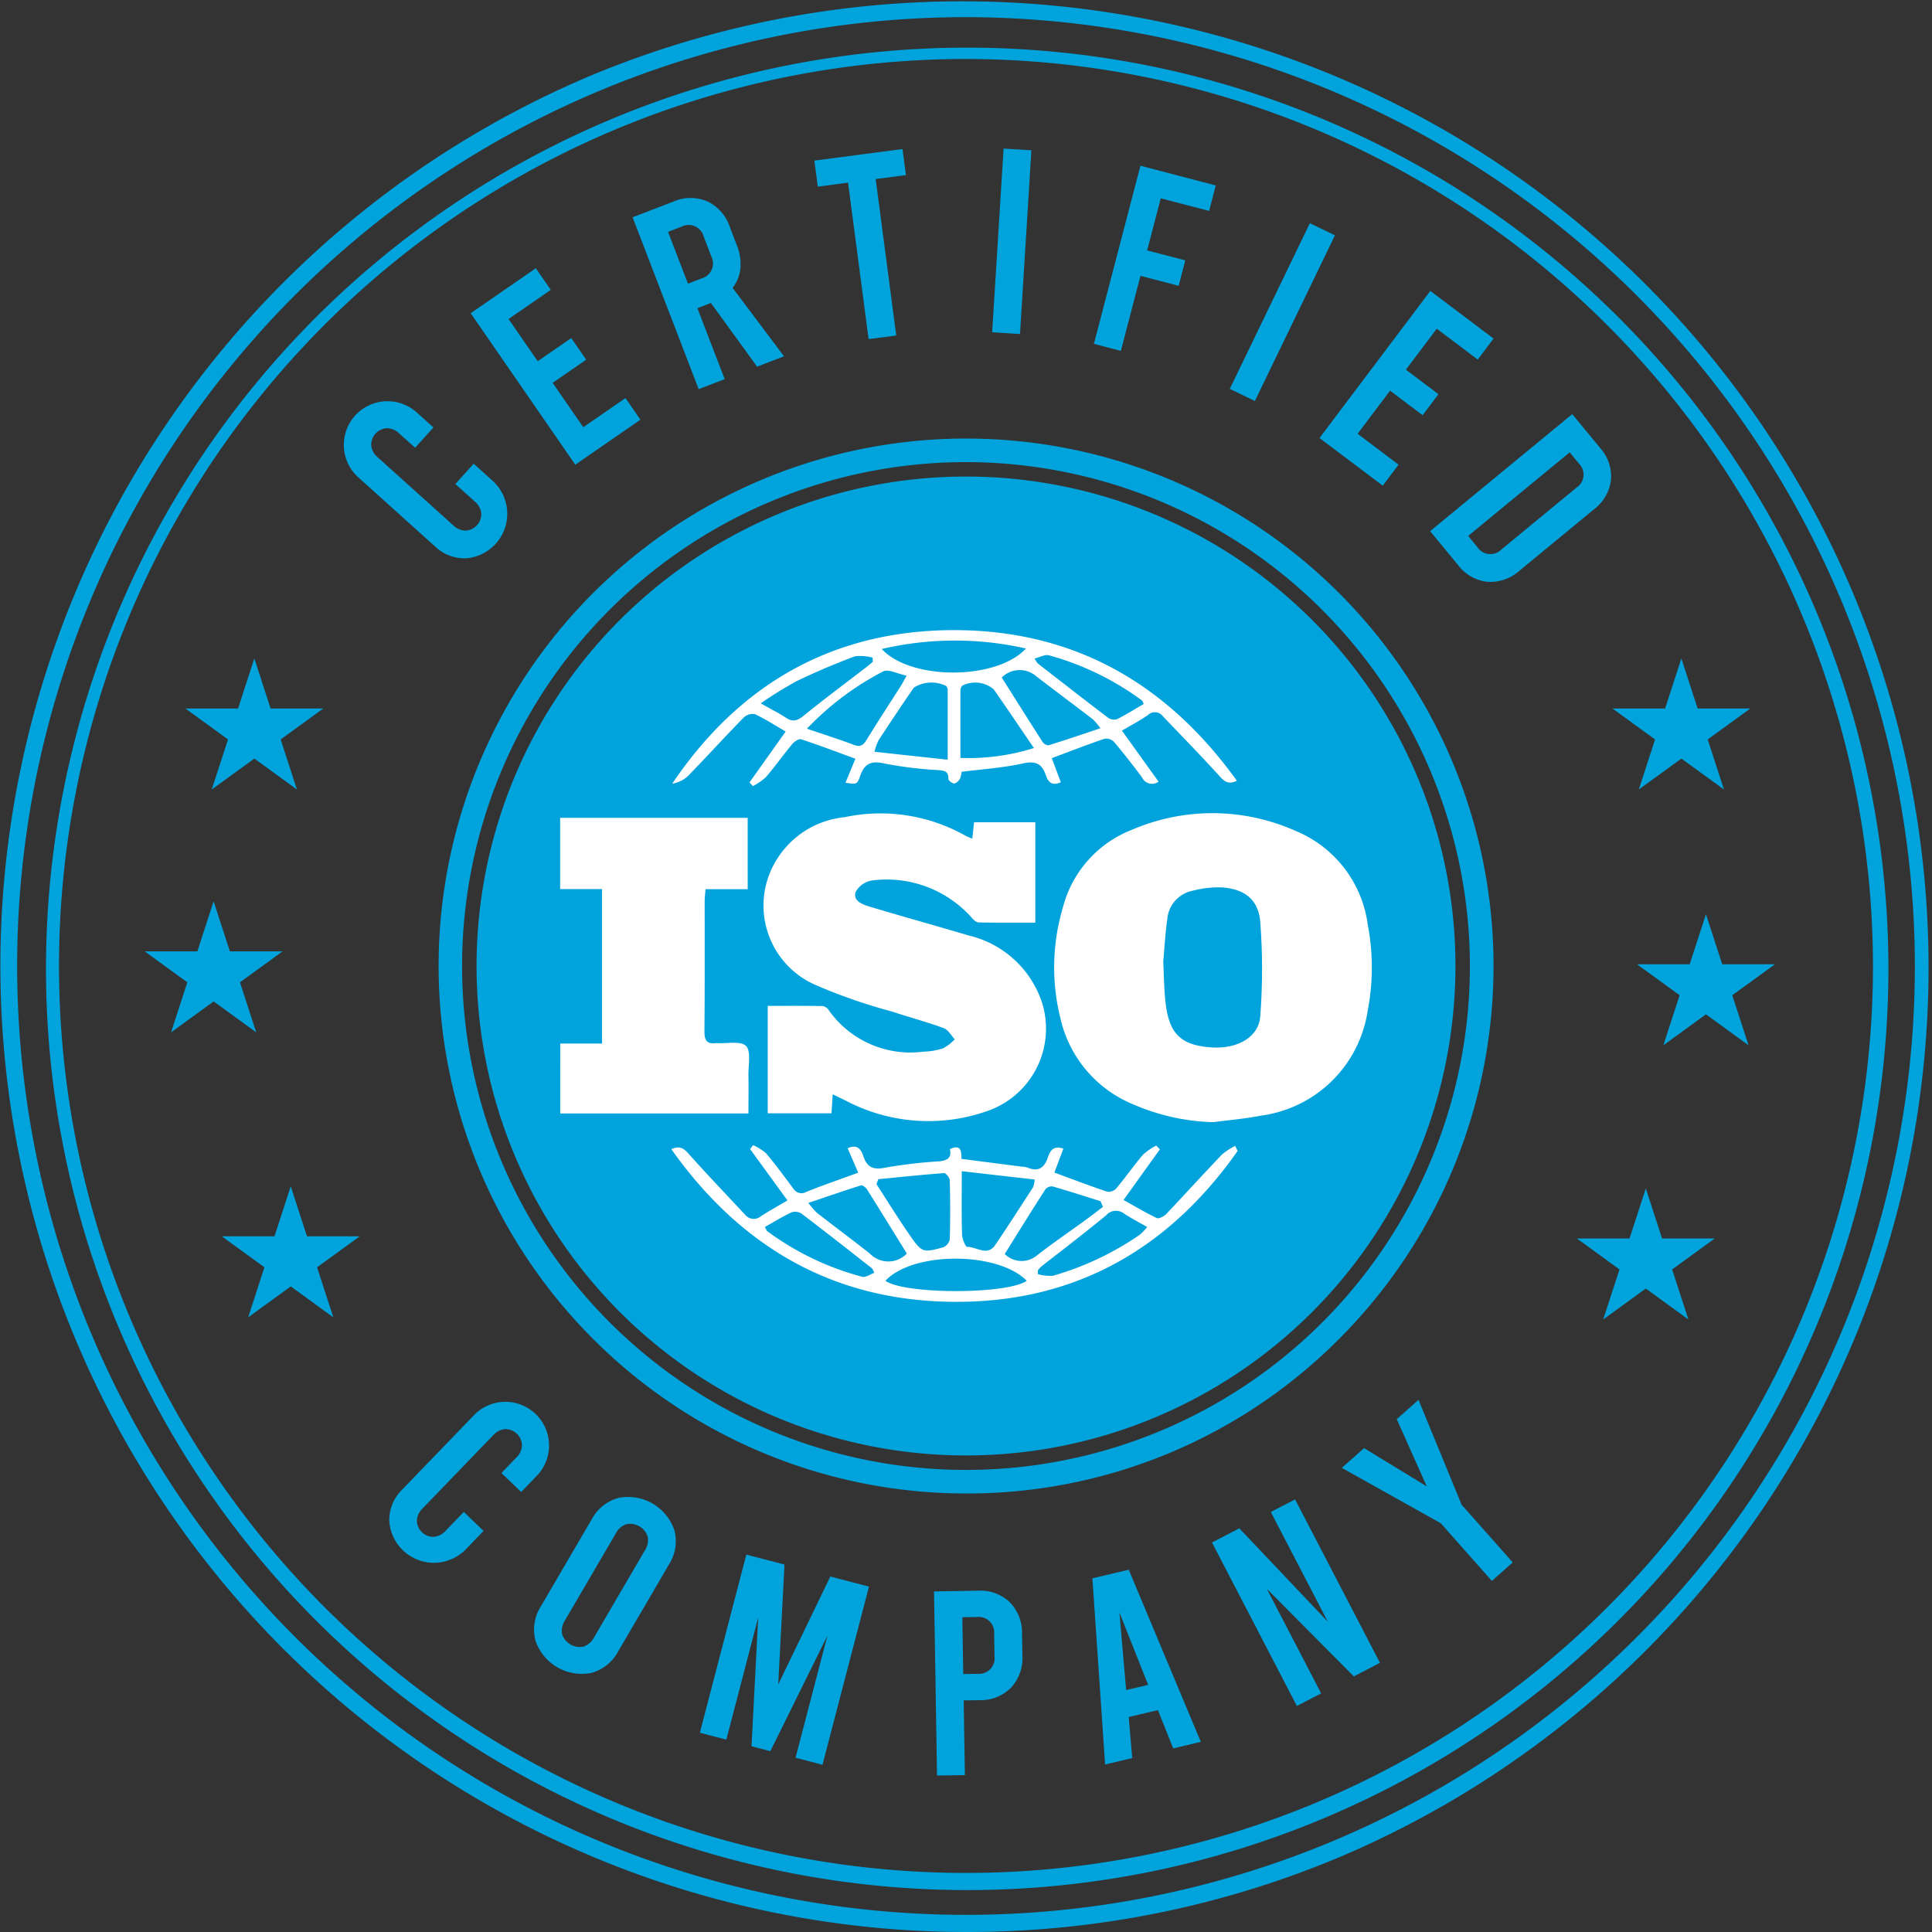 <svg id="Group_50" data-name="Group 50" xmlns="http://www.w3.org/2000/svg" xmlns:xlink="http://www.w3.org/1999/xlink" width="107.588" height="107.588" viewBox="0 0 107.588 107.588">
  <rect x="0" y="0" width="107.588" height="107.588" fill="#333333" stroke="none"/>
  <defs>
    <clipPath id="clip-path">
      <rect id="Rectangle_134" data-name="Rectangle 134" width="107.588" height="107.588" fill="none"/>
    </clipPath>
  </defs>
  <g id="Group_49" data-name="Group 49" clip-path="url(#clip-path)">
    <path id="Path_845" data-name="Path 845" d="M120.741,172.2a51.3,51.3,0,1,1,20.031-4.044,51.14,51.14,0,0,1-20.031,4.044m0-101.968a50.507,50.507,0,1,0,50.507,50.507,50.564,50.564,0,0,0-50.507-50.507" transform="translate(-66.947 -66.947)" fill="#00a3dc"/>
    <path id="Path_846" data-name="Path 846" d="M53.794,107.588A53.808,53.808,0,0,1,32.855,4.228,53.808,53.808,0,0,1,74.734,103.36a53.459,53.459,0,0,1-20.939,4.228m0-106.633a52.839,52.839,0,1,0,52.839,52.84A52.9,52.9,0,0,0,53.794.955" transform="translate(0 0)" fill="#00a3dc"/>
    <path id="Path_847" data-name="Path 847" d="M842.674,815.415a27.256,27.256,0,1,1-27.256-27.256,27.256,27.256,0,0,1,27.256,27.256" transform="translate(-761.624 -761.621)" fill="#00a3dc"/>
    <path id="Path_848" data-name="Path 848" d="M754.654,784.024a29.373,29.373,0,1,1,20.77-8.6,29.181,29.181,0,0,1-20.77,8.6m0-57.434a28.061,28.061,0,1,0,28.06,28.061,28.093,28.093,0,0,0-28.06-28.061" transform="translate(-700.859 -700.856)" fill="#00a3dc"/>
    <path id="Path_849" data-name="Path 849" d="M575.02,671.626a2.376,2.376,0,0,1-1.757-.676l-4.221-3.8a2.432,2.432,0,1,1,3.256-3.612l.892.8-1.02,1.131-.892-.8a.983.983,0,0,0-.689-.286.92.92,0,0,0-.863.957.981.981,0,0,0,.355.656l4.221,3.8a.981.981,0,0,0,.689.286.92.92,0,0,0,.863-.957.983.983,0,0,0-.355-.656l-1.088-.981,1.02-1.131,1.088.981a2.487,2.487,0,0,1-1.5,4.288" transform="translate(-549.053 -640.535)" fill="#00a3dc"/>
    <path id="Path_850" data-name="Path 850" d="M778.6,446.132l3.627-2.506.832,1.205-2.35,1.623,1.623,2.35,1.868-1.29.832,1.205-1.868,1.29,1.706,2.47,2.35-1.623.832,1.205-3.627,2.506Z" transform="translate(-752.389 -428.689)" fill="#00a3dc"/>
    <path id="Path_851" data-name="Path 851" d="M1053.146,336.85l-2.572-3.546-.752.289,1.519,3.951-1.449.557-3.68-9.569,2.269-.873a2.381,2.381,0,0,1,1.893-.014,2.42,2.42,0,0,1,1.254,1.424l.4,1.053a2.688,2.688,0,0,1,.187,1.262,2.075,2.075,0,0,1-.433,1.077l2.862,3.811Zm-3.85-4.624.752-.289a.866.866,0,0,0,.547-1.23l-.426-1.107a.866.866,0,0,0-1.23-.547l-.752.289Z" transform="translate(-1010.985 -316.431)" fill="#00a3dc"/>
    <path id="Path_852" data-name="Path 852" d="M1346.862,247.146l4.908-.645.191,1.452-1.684.221,1.144,8.713-1.539.2-1.144-8.713-1.685.221Z" transform="translate(-1301.512 -238.202)" fill="#00a3dc"/>
    <rect id="Rectangle_132" data-name="Rectangle 132" width="10.252" height="1.553" transform="matrix(0.062, -0.998, 0.998, 0.062, 55.251, 18.505)" fill="#00a3dc"/>
    <path id="Path_853" data-name="Path 853" d="M1811.765,274.065l4.194,1.1-.37,1.417-2.692-.7-.759,2.9,2.125.555-.37,1.417-2.126-.556-1.093,4.18-1.5-.393Z" transform="translate(-1748.257 -264.837)" fill="#00a3dc"/>
    <rect id="Rectangle_133" data-name="Rectangle 133" width="10.252" height="1.553" transform="matrix(0.435, -0.9, 0.9, 0.435, 68.483, 21.656)" fill="#00a3dc"/>
    <path id="Path_854" data-name="Path 854" d="M2188.51,481.159l3.521,2.653-.881,1.17-2.281-1.719-1.719,2.281,1.813,1.366-.882,1.17-1.813-1.366-1.807,2.4,2.281,1.719-.882,1.17-3.521-2.653Z" transform="translate(-2108.859 -464.958)" fill="#00a3dc"/>
    <path id="Path_855" data-name="Path 855" d="M2373.222,684.873l1.545,1.877a2.38,2.38,0,0,1,.612,1.792,2.42,2.42,0,0,1-.955,1.64l-4.138,3.408a2.42,2.42,0,0,1-1.792.622,2.379,2.379,0,0,1-1.641-.944l-1.546-1.877Zm-5.284,7.407a.866.866,0,0,0,1.34.13l4.183-3.445a.866.866,0,0,0,.13-1.34l-.512-.622-5.653,4.655Z" transform="translate(-2285.667 -661.813)" fill="#00a3dc"/>
    <path id="Path_856" data-name="Path 856" d="M643.775,2324.606a2.376,2.376,0,0,1,.735-1.733l3.945-4.09a2.432,2.432,0,1,1,3.5,3.376l-.834.864-1.1-1.057.834-.865a.982.982,0,0,0,.309-.679.92.92,0,0,0-.928-.9.984.984,0,0,0-.667.333l-3.945,4.09a.981.981,0,0,0-.309.679.919.919,0,0,0,.928.895.983.983,0,0,0,.667-.333l1.017-1.054,1.1,1.058-1.017,1.054a2.487,2.487,0,0,1-4.235-1.643" transform="translate(-622.098 -2239.937)" fill="#00a3dc"/>
    <path id="Path_857" data-name="Path 857" d="M883.239,2483.23a2.412,2.412,0,0,1,.311-1.9l2.823-4.831a2.412,2.412,0,0,1,1.5-1.2,2.724,2.724,0,0,1,3.111,1.818,2.411,2.411,0,0,1-.311,1.9l-2.823,4.831a2.412,2.412,0,0,1-1.5,1.2,2.723,2.723,0,0,1-3.111-1.818m2.678.352a1.047,1.047,0,0,0,.592-.52l2.823-4.831a1.047,1.047,0,0,0,.162-.771,1.03,1.03,0,0,0-1.189-.695,1.045,1.045,0,0,0-.592.519l-2.823,4.831a1.045,1.045,0,0,0-.162.771,1.031,1.031,0,0,0,1.189.695" transform="translate(-853.425 -2391.886)" fill="#00a3dc"/>
    <path id="Path_858" data-name="Path 858" d="M1166.9,2572.92l-2.589,9.92-1.5-.392,1.775-6.8-3.178,6.436-1.049-.274.372-7.168-1.775,6.8-1.474-.385,2.588-9.92,2.126.554-.349,6.675,2.9-6.009Z" transform="translate(-1118.509 -2484.565)" fill="#00a3dc"/>
    <path id="Path_859" data-name="Path 859" d="M1544.752,2630.838l2.431-.039a2.38,2.38,0,0,1,1.783.637,2.419,2.419,0,0,1,.688,1.769l.02,1.2a2.42,2.42,0,0,1-.63,1.79,2.379,2.379,0,0,1-1.761.7l-.879.014.067,4.159-1.552.025Zm2.433,4.589a.866.866,0,0,0,.936-.967l-.02-1.26a.866.866,0,0,0-.967-.936l-.805.013.051,3.163Z" transform="translate(-1492.739 -2542.217)" fill="#00a3dc"/>
    <path id="Path_860" data-name="Path 860" d="M1810.34,2603.97l-1.625.384.195,2.287-1.511.357-.707-10.368,2.024-.479,4.014,9.586-1.539.364Zm-.544-1.406-1.6-4.031.375,4.321Z" transform="translate(-1745.859 -2508.738)" fill="#00a3dc"/>
    <path id="Path_861" data-name="Path 861" d="M2004.48,2482.091l1.521-.79,4.928,5.2-3.173-6.109,1.352-.7,4.726,9.1-1.456.756-4.844-4.877,3.025,5.823-1.352.7Z" transform="translate(-1936.988 -2396.194)" fill="#00a3dc"/>
    <path id="Path_862" data-name="Path 862" d="M2223.352,2315.175l2.4,5.841,2.846,3.212-1.162,1.03-2.846-3.212-5.51-3.083,1.239-1.1,3.492,2.13-1.673-3.743Z" transform="translate(-2144.358 -2237.221)" fill="#00a3dc"/>
    <path id="Path_863" data-name="Path 863" d="M243.161,1490.634l.906,2.788H247l-2.372,1.723.906,2.788-2.372-1.723-2.372,1.723.906-2.788-2.372-1.723h2.932Z" transform="translate(-231.265 -1440.443)" fill="#00a3dc"/>
    <path id="Path_864" data-name="Path 864" d="M310.493,1088.9l.906,2.788h2.932l-2.372,1.723.906,2.788-2.372-1.723-2.372,1.723.906-2.788-2.372-1.723h2.932Z" transform="translate(-296.33 -1052.233)" fill="#00a3dc"/>
    <path id="Path_865" data-name="Path 865" d="M2670.649,1088.9l.906,2.788h2.932l-2.372,1.723.906,2.788-2.371-1.723-2.372,1.723.906-2.788-2.372-1.723h2.932Z" transform="translate(-2577.018 -1052.233)" fill="#00a3dc"/>
    <path id="Path_866" data-name="Path 866" d="M370.737,1961.956l.906,2.788h2.932l-2.372,1.723.906,2.788-2.372-1.723-2.372,1.723.906-2.788-2.372-1.723h2.932Z" transform="translate(-354.546 -1895.895)" fill="#00a3dc"/>
    <path id="Path_867" data-name="Path 867" d="M2611.807,1965.5l.906,2.788h2.932l-2.372,1.723.906,2.788-2.372-1.724-2.372,1.724.906-2.788-2.372-1.723h2.932Z" transform="translate(-2520.157 -1899.32)" fill="#00a3dc"/>
    <path id="Path_868" data-name="Path 868" d="M2711.279,1511.9l.906,2.788h2.932l-2.372,1.723.906,2.788-2.372-1.724-2.372,1.724.906-2.788-2.372-1.723h2.932Z" transform="translate(-2616.279 -1460.989)" fill="#00a3dc"/>
    <path id="Path_869" data-name="Path 869" d="M1752.314,1362.1a11.915,11.915,0,0,1-4.423-.983,6.793,6.793,0,0,1-4.065-4.759,11.734,11.734,0,0,1,.134-6.239,6.352,6.352,0,0,1,3.862-4.31,11.332,11.332,0,0,1,9.076.066,6.572,6.572,0,0,1,4.028,5.2,12.677,12.677,0,0,1,0,4.826,6.933,6.933,0,0,1-5.929,5.834c-.883.175-1.786.247-2.68.366m-2.774-8.912c.041.78.043,1.519.127,2.249.2,1.762.868,2.388,2.573,2.5,1.414.091,2.613-.56,2.7-1.722a34.4,34.4,0,0,0,0-5.276c-.1-1.237-.871-1.821-2.133-1.913a5.667,5.667,0,0,0-1.613.181,1.76,1.76,0,0,0-1.429,1.576c-.115.81-.158,1.631-.229,2.408" transform="translate(-1684.764 -1299.61)" fill="#fff"/>
    <path id="Path_870" data-name="Path 870" d="M1267.1,1361.474c-.028.424-.047.716-.07,1.063h-3.549v-5.981c1.038,0,2.043-.007,3.047.009a.5.5,0,0,1,.335.21,5.563,5.563,0,0,0,5.276,2.331,3.852,3.852,0,0,0,1.113-.189,2.57,2.57,0,0,0,.643-.5c-.2-.214-.368-.532-.616-.623-.947-.347-1.925-.606-2.883-.924a30.3,30.3,0,0,1-4.335-1.514,4.824,4.824,0,0,1-1.99-7.088,5.009,5.009,0,0,1,3.676-2.217,9.618,9.618,0,0,1,6.724,1.017,3.993,3.993,0,0,0,.4.174l.1-.912h3.41v5.591c-1.061,0-2.108.01-3.155-.012-.133,0-.288-.15-.389-.268a6.346,6.346,0,0,0-5.516-2.074,1.258,1.258,0,0,0-.946.651c-.157.5.388.692.78.81,1.832.552,3.676,1.061,5.51,1.607a5.663,5.663,0,0,1,4.1,3.77,4.855,4.855,0,0,1-3.134,6.033,9.866,9.866,0,0,1-7.778-.591c-.221-.106-.441-.215-.754-.368" transform="translate(-1220.727 -1300.541)" fill="#fff"/>
    <path id="Path_871" data-name="Path 871" d="M936.905,1356.506h-2.348c-.02.25-.049.454-.049.658,0,2.422.009,4.845-.013,7.267,0,.492.136.714.638.645a.33.33,0,0,1,.063,0c.559.035,1.334-.135,1.619.163s.121,1.069.131,1.633c.013.691,0,1.383,0,2.123h-10.48V1365.1h2.327V1356.5h-2.333v-3.969h10.443Z" transform="translate(-895.267 -1306.989)" fill="#fff"/>
    <path id="Path_872" data-name="Path 872" d="M1141.832,1894.345c-3.97,5.645-9.387,8.606-16.346,8.39-6.462-.2-11.448-3.212-15.187-8.491.484-.214.7-.035.971.267,1.019,1.145,2.082,2.25,3.126,3.373a.616.616,0,0,0,.893.091c.47-.3.962-.574,1.475-.877l-2.08-2.859.165-.217a2.789,2.789,0,0,1,.723.451c.53.626,1.013,1.292,1.506,1.947a.54.54,0,0,0,.747.2c.929-.378,1.881-.7,2.88-1.066l-.589-1.359c.563-.264.762.1.881.454.22.654.593.753,1.247.619a26.834,26.834,0,0,1,2.942-.345c.442-.04.74-.159.627-.681.608-.287.642.1.643.543l3.377.434a1.221,1.221,0,0,1,.31.055c.57.236.911.03,1.107-.529.128-.365.28-.733.879-.53l-.5,1.333c1.012.372,1.971.739,2.944,1.065a.6.6,0,0,0,.507-.187c.512-.614.97-1.272,1.489-1.881a3.312,3.312,0,0,1,.733-.5l.2.21-2.023,2.819c.617.343,1.221.706,1.855,1.007.117.056.4-.1.527-.228,1.042-1.1,2.056-2.218,3.1-3.311a3.764,3.764,0,0,1,.735-.48l.14.282m-15.364,1.124c0,1.3-.018,2.408.014,3.519.007.246.193.7.285.7.521-.017,1.118.55,1.564-.108.719-1.061,1.412-2.14,2.109-3.215a1.66,1.66,0,0,0,.087-.429l-4.059-.463m-4.65.445-.1.277c.615.948,1.208,1.911,1.852,2.839.677.975.735.985,1.86.678a.621.621,0,0,0,.369-.445c.032-1.093.029-2.187,0-3.28,0-.145-.214-.415-.313-.408-1.225.089-2.447.22-3.67.339m1.593,4.142c-.743-1.2-1.478-2.4-2.227-3.587-.065-.1-.245-.238-.325-.213-.947.3-1.885.624-2.933.979a4.733,4.733,0,0,0,.484.556c.978.762,1.973,1.5,2.946,2.27a1.429,1.429,0,0,0,2.056-.006m5.451.026a1.33,1.33,0,0,0,1.789.079c.875-.682,1.794-1.307,2.692-1.96.334-.243.66-.5.99-.746l-.138-.315c-.891-.279-1.779-.568-2.677-.825a.468.468,0,0,0-.4.174c-.758,1.18-1.5,2.373-2.257,3.593m-6.646,1.49c1.093.768,6.79.762,7.873,0-1.619-1.644-6.34-1.642-7.873,0m8.494-.579q0,.1,0,.21a2.436,2.436,0,0,0,.843.088,16.591,16.591,0,0,0,4.811-2.27,3.168,3.168,0,0,0,.431-.443c-.478-.275-.9-.493-1.3-.755a.719.719,0,0,0-.992.11c-1.18.97-2.4,1.9-3.6,2.84a1.813,1.813,0,0,0-.2.22m-15.2-2.415c.087.157.1.206.129.228a15.642,15.642,0,0,0,5.3,2.544c.185.05.436-.139.67-.223-.09-.173-.1-.221-.129-.244-1.3-1.021-2.6-2.045-3.922-3.048a.65.65,0,0,0-.555-.077c-.505.236-.982.532-1.495.819" transform="translate(-1072.913 -1830.25)" fill="#fff"/>
    <path id="Path_873" data-name="Path 873" d="M1121.42,1050.681l.554-1.339c-1.028-.376-2.02-.755-3.029-1.085-.126-.041-.383.14-.5.283-.5.6-.947,1.237-1.454,1.827a3.406,3.406,0,0,1-.728.5l-.186-.206,2.013-2.834c-.583-.339-1.129-.694-1.713-.968a.729.729,0,0,0-.627.192c-1.042,1.067-2.047,2.171-3.087,3.241a1.675,1.675,0,0,1-.889.438c3.753-5.569,8.977-8.545,15.692-8.55,6.669,0,11.857,2.965,15.751,8.391-.517.238-.732,0-1.007-.307-1.017-1.118-2.077-2.2-3.118-3.293a.555.555,0,0,0-.829-.06c-.446.306-.927.56-1.445.867l2.037,2.839a.608.608,0,0,1-.915-.229q-.749-1.016-1.563-1.982a.61.61,0,0,0-.521-.179c-.971.33-1.928.7-2.944,1.082l.5,1.343c-.474.218-.7,0-.834-.392-.212-.641-.566-.813-1.274-.656-1.1.246-2.246.316-3.421.466a1.1,1.1,0,0,1-.08.373c-.071.12-.21.272-.324.276s-.328-.164-.325-.252c.012-.473-.281-.462-.621-.495a21.974,21.974,0,0,1-2.941-.363c-.753-.177-1.117.01-1.359.709-.162.468-.21.451-.813.361m5.694-1.282c0-1.408,0-2.642,0-3.877a.364.364,0,0,0-.082-.229,1.852,1.852,0,0,0-1.8.088c-.67.966-1.32,1.946-1.965,2.929a3.555,3.555,0,0,0-.233.645l4.08.444m.7-.1a12.117,12.117,0,0,0,4.1-.551c-.789-1.156-1.5-2.215-2.233-3.263a1.594,1.594,0,0,0-1.75-.214.4.4,0,0,0-.108.277c-.007,1.233,0,2.466,0,3.75m2.3-4.479c.77,1.221,1.516,2.412,2.277,3.593.063.1.252.208.341.18.931-.289,1.854-.6,2.88-.947a3.954,3.954,0,0,0-.427-.5c-1.049-.805-2.112-1.592-3.156-2.4a1.408,1.408,0,0,0-1.915.077m-10.855,2.847c.958.326,1.8.594,2.631.906.363.137.513.011.7-.286.612-1,1.257-1.981,1.887-2.971.1-.152.177-.313.339-.6-.505-.1-1.008-.383-1.3-.239a16.029,16.029,0,0,0-4.248,3.191m12.194-4.464a17.9,17.9,0,0,0-8.029.027c1.609,1.753,6.387,1.751,8.029-.027m-14.77,3.052c.6.343,1.02.546,1.4.8s.642.175.989-.108c1.14-.927,2.32-1.8,3.484-2.7.127-.1.248-.2.372-.306q-.008-.114-.016-.229a2.5,2.5,0,0,0-.991-.072c-1.1.413-2.185.87-3.242,1.382a23.1,23.1,0,0,0-1.995,1.232m15.245-2.494a1.769,1.769,0,0,0,.195.285c1.292,1,2.582,2.011,3.885,3a.591.591,0,0,0,.5.1c.517-.257,1.008-.567,1.5-.851-.053-.12-.059-.171-.088-.192a15.745,15.745,0,0,0-5.184-2.521c-.218-.059-.495.1-.8.18" transform="translate(-1074.339 -1007.09)" fill="#fff"/>
  </g>
</svg>
